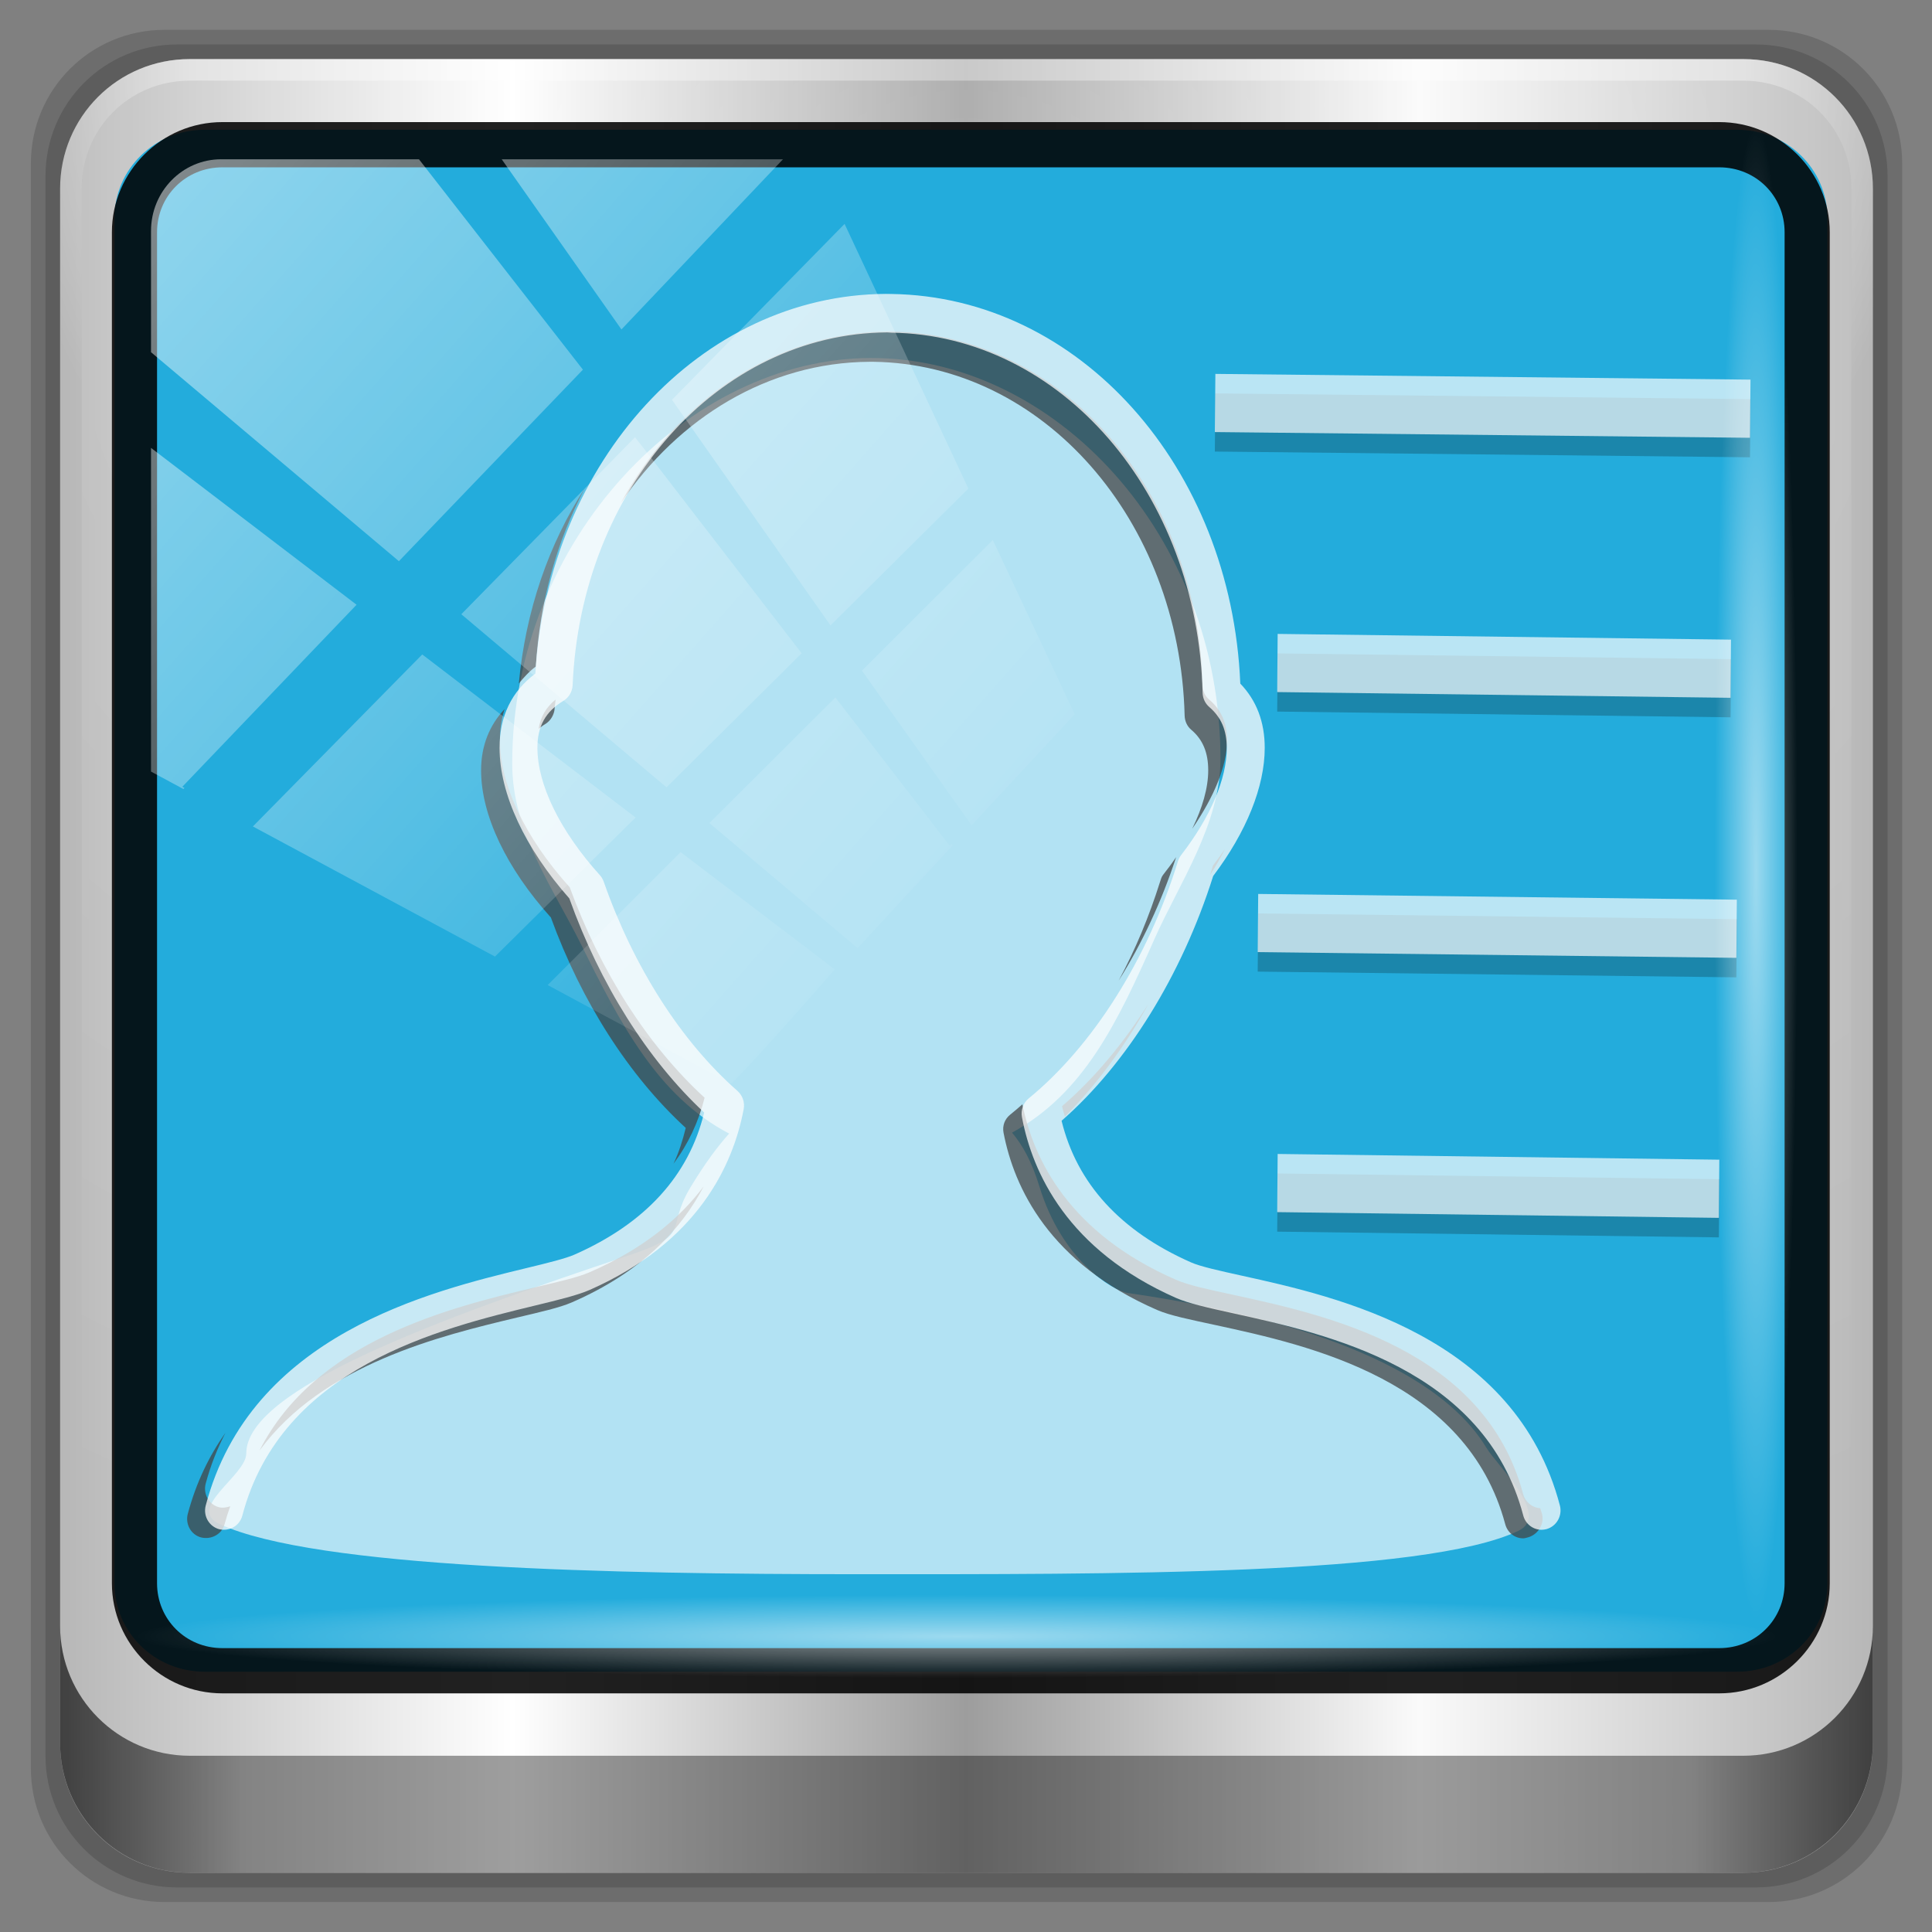 <?xml version="1.0" encoding="UTF-8" standalone="no"?>
<svg
   xmlns:dc="http://purl.org/dc/elements/1.1/"
   xmlns:cc="http://creativecommons.org/ns#"
   xmlns:rdf="http://www.w3.org/1999/02/22-rdf-syntax-ns#"
   xmlns:svg="http://www.w3.org/2000/svg"
   xmlns="http://www.w3.org/2000/svg"
   xmlns:xlink="http://www.w3.org/1999/xlink"
   xmlns:sodipodi="http://sodipodi.sourceforge.net/DTD/sodipodi-0.dtd"
   xmlns:inkscape="http://www.inkscape.org/namespaces/inkscape"
   height="32"
   width="32"
   inkscape:version="1.0beta2 (2b71d25d45, 2019-12-03)"
   sodipodi:docname="emblem-user.svg"
   id="svg6"
   version="1.1"
   viewBox="0 0 32 32">
  <rect x="0" y="0" width="32" height="32" fill="#808080" stroke="none"/>
  <sodipodi:namedview
     inkscape:document-rotation="0"
     inkscape:current-layer="g5148"
     inkscape:window-maximized="1"
     inkscape:window-y="21"
     inkscape:window-x="0"
     inkscape:cy="16"
     inkscape:cx="16"
     inkscape:zoom="12.453125"
     showgrid="false"
     id="namedview8"
     inkscape:window-height="1027"
     inkscape:window-width="1920"
     inkscape:pageshadow="2"
     inkscape:pageopacity="0"
     guidetolerance="10"
     gridtolerance="10"
     objecttolerance="10"
     borderopacity="1"
     bordercolor="#666666"
     pagecolor="#ffffff" />
  <defs
     id="defs3051">
    <style
       id="current-color-scheme"
       type="text/css">
      .ColorScheme-Text {
        color:#4d4d4d;
      }
      </style>
    <linearGradient
       inkscape:collect="always"
       id="linearGradient4133">
      <stop
         style="stop-color:#ffffff;stop-opacity:1;"
         offset="0"
         id="stop4135" />
      <stop
         style="stop-color:#ffffff;stop-opacity:0;"
         offset="1"
         id="stop4137" />
    </linearGradient>
    <linearGradient
       id="linearGradient5700">
      <stop
         id="stop5702"
         offset="0"
         style="stop-color:#ffffff;stop-opacity:0;" />
      <stop
         style="stop-color:#ffffff;stop-opacity:0.851;"
         offset="0.029"
         id="stop5704" />
      <stop
         id="stop5706"
         offset="0.052"
         style="stop-color:#ffffff;stop-opacity:0;" />
      <stop
         style="stop-color:#ffffff;stop-opacity:0;"
         offset="0.966"
         id="stop5712" />
      <stop
         style="stop-color:#ffffff;stop-opacity:0.851;"
         offset="0.979"
         id="stop5710" />
      <stop
         id="stop5708"
         offset="1"
         style="stop-color:#ffffff;stop-opacity:0;" />
    </linearGradient>
    <linearGradient
       id="linearGradient3921">
      <stop
         style="stop-color:#2cffee;stop-opacity:1;"
         offset="0"
         id="stop3923" />
      <stop
         style="stop-color:#00586e;stop-opacity:1;"
         offset="1"
         id="stop3925" />
    </linearGradient>
    <linearGradient
       id="linearGradient4091-0-3-0-7">
      <stop
         style="stop-color:#ffffff;stop-opacity:1;"
         offset="0"
         id="stop4093-3-6-4-2" />
      <stop
         id="stop4099-6-1-8-3"
         offset="0.8"
         style="stop-color:#ffffff;stop-opacity:1;" />
      <stop
         style="stop-color:#ffffff;stop-opacity:0;"
         offset="1"
         id="stop4095-1-0-7-9" />
    </linearGradient>
    <linearGradient
       id="linearGradient3832-0-6-1-1">
      <stop
         style="stop-color:#000000;stop-opacity:1;"
         offset="0"
         id="stop3834-6-3-7-1" />
      <stop
         id="stop3872-2-4"
         offset="0.1"
         style="stop-color:#000000;stop-opacity:0.588;" />
      <stop
         style="stop-color:#000000;stop-opacity:0.588;"
         offset="0.9"
         id="stop3844-6-2-7-6" />
      <stop
         style="stop-color:#000000;stop-opacity:1;"
         offset="1"
         id="stop3836-5-0-2-9" />
    </linearGradient>
    <linearGradient
       inkscape:collect="always"
       xlink:href="#linearGradient6139-0"
       id="linearGradient3923"
       x1="6"
       y1="47"
       x2="90"
       y2="47"
       gradientUnits="userSpaceOnUse" />
    <linearGradient
       id="linearGradient6139-0">
      <stop
         id="stop6141-2"
         offset="0"
         style="stop-color:#b7b7b7;stop-opacity:1;" />
      <stop
         style="stop-color:#ffffff;stop-opacity:1;"
         offset="0.25"
         id="stop6151-0" />
      <stop
         style="stop-color:#9d9d9d;stop-opacity:1;"
         offset="0.5"
         id="stop6147-1" />
      <stop
         id="stop6149-4"
         offset="0.75"
         style="stop-color:#fafafa;stop-opacity:1;" />
      <stop
         id="stop6143-4"
         offset="1"
         style="stop-color:#b7b7b7;stop-opacity:1;" />
    </linearGradient>
    <linearGradient
       inkscape:collect="always"
       xlink:href="#linearGradient6139-0"
       id="linearGradient4071"
       gradientUnits="userSpaceOnUse"
       gradientTransform="matrix(1.103,0,0,1.102,-38.5,-45.284)"
       x1="6"
       y1="47"
       x2="90"
       y2="47" />
    <radialGradient
       inkscape:collect="always"
       xlink:href="#linearGradient4133"
       id="radialGradient4073"
       gradientUnits="userSpaceOnUse"
       gradientTransform="matrix(0,1.786,-2.249,0,28.434,-312.482)"
       cx="158"
       cy="6.213"
       fx="158"
       fy="6.213"
       r="41" />
    <radialGradient
       inkscape:collect="always"
       xlink:href="#linearGradient4091-0-3-0-7"
       id="radialGradient4075"
       gradientUnits="userSpaceOnUse"
       gradientTransform="matrix(-1.183,0,0,-0.964,71.244,-65.804)"
       cx="48"
       cy="-27"
       fx="48"
       fy="-27"
       r="42" />
    <linearGradient
       inkscape:collect="always"
       xlink:href="#linearGradient4133"
       id="linearGradient4767"
       gradientUnits="userSpaceOnUse"
       x1="2.771"
       y1="-28.642"
       x2="50.528"
       y2="14.514" />
    <clipPath
       clipPathUnits="userSpaceOnUse"
       id="clipPath4156-4">
      <path
         style="opacity:0.6;fill:#ffffff;fill-opacity:1;stroke:none"
         d="m 27.046,-55.695 -14.214,13.321 h 0.061 l 15.653,21.771 10.231,-10.546 C 38.562,-32.302 27.468,-54.819 27.046,-55.695 Z M 9.647,-39.383 -5.241,-25.321 15.988,-7.806 26.372,-18.383 Z m 31.491,12.951 -9.741,9.714 8.945,12.458 7.781,-7.555 z m -49.84,4.379 -13.754,12.982 26.283,13.846 0.061,-0.062 -0.123,-0.062 L 13.599,-5.401 -8.702,-22.053 Z m 38.015,7.401 -9.803,9.775 11.579,9.559 7.628,-7.401 -8.669,-11.009 z m 20.187,5.674 -7.383,7.216 6.188,8.542 5.82,-6.137 z m -32.195,6.322 -9.557,9.498 13.662,7.185 7.934,-7.678 z m 23.312,2.374 -7.107,6.938 8.363,6.907 5.361,-5.674 -0.061,-0.092 -0.092,0.123 -6.464,-8.203 z m -8.73,8.542 -7.505,7.339 10.354,5.458 c 1.397,-1.321 5.675,-6.123 5.851,-6.322 z"
         id="path4158-0"
         inkscape:connector-curvature="0" />
    </clipPath>
    <linearGradient
       inkscape:collect="always"
       xlink:href="#linearGradient4133"
       id="linearGradient4112"
       gradientUnits="userSpaceOnUse"
       gradientTransform="matrix(1.138,0,0,1.142,-40.393,-45.011)"
       x1="45.999"
       y1="42.064"
       x2="76.198"
       y2="29.454" />
    <linearGradient
       gradientTransform="matrix(0.997,0,0,0.995,-33.374,-41.269)"
       inkscape:collect="always"
       xlink:href="#linearGradient3832-0-6-1-1"
       id="linearGradient4129"
       x1="1.5"
       y1="88.172"
       x2="94.5"
       y2="88.172"
       gradientUnits="userSpaceOnUse" />
    <radialGradient
       inkscape:collect="always"
       xlink:href="#linearGradient4133"
       id="radialGradient4139"
       cx="13.948"
       cy="44.893"
       fx="13.948"
       fy="44.893"
       r="43.199"
       gradientTransform="matrix(0.972,0,0,0.049,0.408,38.503)"
       gradientUnits="userSpaceOnUse" />
    <radialGradient
       inkscape:collect="always"
       xlink:href="#linearGradient4133"
       id="radialGradient4143"
       gradientUnits="userSpaceOnUse"
       gradientTransform="matrix(0.884,0,0,0.049,-10.686,-57.023)"
       cx="13.948"
       cy="44.893"
       fx="13.948"
       fy="44.893"
       r="43.199" />
    <radialGradient
       gradientUnits="userSpaceOnUse"
       gradientTransform="matrix(0.972,0,0,0.873,0.408,0.486)"
       r="45.056"
       fy="3.07"
       fx="14.693"
       cy="3.07"
       cx="14.693"
       id="radialGradient961"
       xlink:href="#linearGradient3921"
       inkscape:collect="always" />
  </defs>
  <g
     id="layer1"
     inkscape:label="Layer 1"
     transform="translate(2.418628e-7,80)">
    <g
       id="g5148"
       transform="matrix(1.003,0,0,1.005,33.489,-38.527)">
      <g
         id="g5766"
         transform="matrix(0.884,0,0,0.834,-3.526,5.008)" />
      <g
         transform="matrix(0.323,0,0,0.323,-22.099,-27.445)"
         id="g1090">
        <path
           inkscape:connector-curvature="0"
           id="path3288"
           d="m 55.463,-41.269 h -82.003 c -3.786,0 -6.834,3.043 -6.834,6.823 v 81.88 c 0,3.78 3.048,6.823 6.834,6.823 h 82.003 c 3.786,0 6.834,-3.043 6.834,-6.823 v -81.88 c 0,-3.78 -3.048,-6.823 -6.834,-6.823 z"
           style="display:inline;opacity:0.15;fill:#000000;fill-opacity:1;fill-rule:nonzero;stroke:none" />
        <path
           style="display:inline;opacity:0.15;fill:#000000;fill-opacity:1;fill-rule:nonzero;stroke:none"
           d="m 54.822,-40.522 h -80.722 c -3.727,0 -6.727,2.996 -6.727,6.717 v 80.6 c 0,3.721 3,6.717 6.727,6.717 h 80.722 c 3.727,0 6.727,-2.996 6.727,-6.717 v -80.6 c 0,-3.721 -3,-6.717 -6.727,-6.717 z"
           id="path4085"
           inkscape:connector-curvature="0" />
        <path
           style="display:inline;fill:url(#linearGradient4071);fill-opacity:1;fill-rule:nonzero;stroke:none;stroke-width:0.972"
           d="m 54.181,-39.776 h -79.441 c -3.668,0 -6.62,2.948 -6.62,6.61 v 79.321 c 0,3.662 2.953,6.61 6.62,6.61 h 79.441 c 3.668,0 6.62,-2.948 6.62,-6.61 v -79.321 c 0,-3.662 -2.953,-6.61 -6.62,-6.61 z"
           id="rect4251-1"
           inkscape:connector-curvature="0" />
        <path
           style="display:inline;opacity:0.2;fill:url(#radialGradient4073);fill-opacity:1;fill-rule:nonzero;stroke:none;stroke-width:1.103"
           d="m -25.259,-38.674 c -3.075,0 -5.517,2.438 -5.517,5.508 v 22.825 7.712 42.518 c 1.181,1.794 3.196,2.995 5.517,2.995 h 4.413 70.614 4.413 c 2.32,0 4.335,-1.201 5.517,-2.995 V -2.629 -10.34 -33.166 c 0,-3.071 -2.441,-5.508 -5.517,-5.508 z"
           id="path3400-6"
           inkscape:connector-curvature="0"
           sodipodi:nodetypes="sscccsccscccsss" />
        <path
           style="display:inline;opacity:0.45;fill:url(#radialGradient4075);fill-opacity:1;fill-rule:nonzero;stroke:none;stroke-width:1.103"
           d="m -25.259,-39.776 c -3.668,0 -6.62,2.948 -6.62,6.61 v 16.525 h 1.103 v -16.525 c 0,-3.071 2.441,-5.508 5.517,-5.508 h 79.441 c 3.075,0 5.517,2.438 5.517,5.508 v 16.525 h 1.103 v -16.525 c 0,-3.662 -2.953,-6.61 -6.62,-6.61 z"
           id="path4236-5"
           inkscape:connector-curvature="0" />
        <path
           sodipodi:nodetypes="sssssssss"
           inkscape:connector-curvature="0"
           style="color:#000000;display:inline;overflow:visible;visibility:visible;fill:#23acdc;fill-opacity:1;fill-rule:nonzero;stroke:none;stroke-width:1.944;marker:none;enable-background:accumulate"
           d="m -24.489,-36.17 h 78.352 c 2.553,0 4.609,2.005 4.609,4.496 v 69.683 c 0,2.491 -2.056,4.496 -4.609,4.496 h -78.352 c -2.553,0 -4.609,-2.005 -4.609,-4.496 v -69.683 c 0,-2.491 2.056,-4.496 4.609,-4.496 z"
           id="path4970" />
        <path
           sodipodi:nodetypes="ssscssssssssscsss"
           inkscape:connector-curvature="0"
           id="path5000"
           d="m 9.604,-24.525 c -9.373,0 -18.37,9.254 -18.37,20.701 0,3.49 2.102,6.361 3.535,9.249 2.005,4.042 3.907,7.715 7.555,9.623 -0.589,0.659 -1.229,1.509 -1.977,2.744 -1.311,2.166 0.139,2.374 -3.134,3.466 -9.842,3.286 -19.575,6.821 -19.575,10.11 0,1.133 -3.113,2.806 -1.35,3.611 4.898,2.237 19.938,2.552 32.641,2.552 12.85,0 28.938,0.077 33.75,-2.215 1.657,-0.789 -1.074,-3.297 -1.639,-4.236 C 39.357,28.282 34.709,24.916 22.719,23.184 21.949,23.073 19.348,21.542 18.186,17.744 17.798,16.475 17.318,15.625 16.788,15 c 3.678,-2.014 5.388,-5.617 7.283,-9.884 1.251,-2.817 3.373,-5.846 3.373,-9.18 0,-11.447 -8.466,-20.46 -17.839,-20.46 z"
           style="opacity:0.873;fill:#ffffff;fill-opacity:0.747;stroke:none;stroke-width:1.451" />
        <path
           inkscape:connector-curvature="0"
           id="path3437"
           d="m 10.424,-25.873 c -5.754,0.034 -10.795,3.533 -13.645,8.762 2.947,-4.369 7.553,-7.191 12.729,-7.221 0.01,0 0.183,0 0.193,0 8.67,0.12 15.661,8.052 15.911,18.053 0.008,0.277 0.124,0.544 0.338,0.722 0.607,0.513 0.868,1.187 0.868,2.07 0,0.898 -0.295,1.917 -0.82,2.985 1.113,-1.625 1.784,-3.2 1.784,-4.525 0,-0.883 -0.309,-1.557 -0.916,-2.07 -0.213,-0.178 -0.33,-0.445 -0.338,-0.722 -0.25,-10.001 -7.24,-17.933 -15.911,-18.053 -0.01,0 -0.183,0 -0.193,0 z m -15.477,7.992 c -1.842,2.847 -3.029,6.247 -3.375,9.965 0.243,-0.299 0.533,-0.621 0.868,-0.867 0.213,-3.332 1.073,-6.406 2.507,-9.099 z m -1.495,10.784 c -0.486,0.395 -0.766,0.876 -0.868,1.492 0.111,-0.086 0.205,-0.162 0.338,-0.241 0.281,-0.168 0.469,-0.493 0.482,-0.818 0.006,-0.146 0.039,-0.288 0.048,-0.433 z m -2.604,0.481 c -0.773,0.825 -1.205,1.866 -1.205,3.129 0,2.29 1.298,4.997 3.568,7.51 1.569,4.304 4,8.089 6.895,10.736 -0.159,0.644 -0.348,1.25 -0.627,1.829 0.748,-1 1.284,-2.13 1.591,-3.37 -2.895,-2.646 -5.326,-6.432 -6.895,-10.736 -2.27,-2.513 -3.568,-5.22 -3.568,-7.51 0,-0.574 0.08,-1.104 0.241,-1.589 z M 27.685,0.509 C 27.486,0.805 27.285,1.081 27.058,1.376 c -0.052,0.161 -0.09,0.321 -0.145,0.481 0.291,-0.447 0.546,-0.904 0.771,-1.348 z m -2.507,0.433 C 24.967,1.255 24.75,1.542 24.503,1.857 24.431,1.948 24.395,2.084 24.358,2.194 23.794,3.979 23.092,5.669 22.236,7.249 23.431,5.351 24.435,3.208 25.178,0.942 Z M 23.779,8.404 c -1.306,2.049 -2.786,3.833 -4.436,5.247 0.045,0.179 0.091,0.355 0.145,0.53 1.613,-1.603 3.071,-3.576 4.291,-5.777 z m -6.461,5.151 c -0.198,0.175 -0.424,0.367 -0.627,0.53 -0.279,0.225 -0.403,0.564 -0.338,0.915 0.539,2.809 2.333,6.652 7.859,9.051 0.653,0.283 1.704,0.493 2.989,0.77 4.802,1.038 12.83,2.807 14.802,10.158 0.116,0.432 0.49,0.722 0.916,0.722 0.083,0 0.156,-0.027 0.241,-0.048 0.518,-0.139 0.861,-0.687 0.723,-1.204 -0.027,-0.102 -0.067,-0.189 -0.096,-0.289 -0.406,-0.022 -0.756,-0.308 -0.868,-0.722 C 40.949,26.088 32.921,24.318 28.119,23.28 26.833,23.003 25.831,22.793 25.178,22.51 19.715,20.139 17.88,16.356 17.319,13.555 Z M 1.022,17.744 c -1.208,1.614 -3.071,3.184 -5.834,4.381 -0.624,0.269 -1.581,0.482 -2.796,0.77 -4.328,1.029 -11.217,2.703 -14.079,8.329 3.24,-4.412 9.255,-5.858 13.163,-6.788 1.216,-0.288 2.172,-0.501 2.796,-0.77 3.643,-1.579 5.639,-3.792 6.75,-5.921 z M -23.423,30.309 c -0.84,1.191 -1.498,2.537 -1.929,4.14 -0.138,0.517 0.157,1.064 0.675,1.204 0.52,0.13 1.07,-0.159 1.205,-0.674 0.085,-0.315 0.184,-0.619 0.289,-0.915 -0.177,0.061 -0.384,0.097 -0.579,0.048 -0.518,-0.139 -0.813,-0.687 -0.675,-1.204 0.257,-0.956 0.6,-1.795 1.013,-2.6 z"
           style="fill:#444444;fill-opacity:0.731;stroke-width:1.451" />
        <path
           style="fill:#fefefe;fill-opacity:0.751;stroke-width:1.451"
           inkscape:connector-curvature="0"
           d="m -23.749,35.233 c 0.52,0.132 1.051,-0.173 1.187,-0.698 1.997,-7.574 10.113,-9.537 14.964,-10.712 1.216,-0.294 2.175,-0.526 2.8,-0.8 5.526,-2.438 7.327,-6.36 7.866,-9.222 0.066,-0.345 -0.056,-0.7 -0.32,-0.932 -2.877,-2.525 -5.305,-6.315 -6.836,-10.674 -0.043,-0.124 -0.11,-0.238 -0.2,-0.337 -2.026,-2.239 -3.189,-4.606 -3.189,-6.492 0,-1.102 0.409,-1.841 1.33,-2.399 0.281,-0.171 0.458,-0.473 0.471,-0.804 0.428,-10.04 7.463,-17.943 16.09,-17.994 0.009,0 0.198,0.014 0.207,0.014 8.67,0.122 15.66,8.195 15.91,18.377 0.008,0.282 0.132,0.546 0.345,0.727 0.607,0.522 0.89,1.185 0.89,2.083 0,1.579 -0.828,3.52 -2.329,5.463 -0.072,0.093 -0.126,0.199 -0.163,0.311 -1.551,4.998 -4.335,9.411 -7.635,12.111 -0.279,0.229 -0.411,0.595 -0.345,0.952 0.539,2.86 2.34,6.78 7.866,9.222 0.653,0.288 1.667,0.512 2.953,0.794 4.802,1.056 12.839,2.828 14.811,10.312 0.116,0.44 0.508,0.729 0.935,0.729 0.083,0 0.167,-0.012 0.252,-0.034 0.518,-0.142 0.824,-0.682 0.686,-1.208 C 42.518,25.377 33.414,23.372 28.524,22.296 27.39,22.046 26.411,21.831 25.934,21.618 c -3.606,-1.593 -5.828,-4.019 -6.613,-7.223 3.348,-2.923 6.15,-7.432 7.751,-12.49 1.7,-2.247 2.635,-4.561 2.635,-6.538 0,-1.319 -0.419,-2.418 -1.249,-3.278 C 27.997,-18.955 20.243,-27.653 10.621,-27.792 l -0.289,-0.004 c -9.448,0.051 -17.234,8.52 -17.915,19.374 -1.214,0.907 -1.83,2.178 -1.83,3.792 0,2.332 1.297,5.12 3.567,7.679 1.569,4.381 4,8.231 6.894,10.925 -0.781,3.217 -3.005,5.651 -6.619,7.245 -0.467,0.207 -1.398,0.434 -2.476,0.694 -4.927,1.19 -14.093,3.408 -16.389,12.115 -0.138,0.526 0.169,1.064 0.686,1.206 z"
           id="path5008" />
        <path
           style="color:#000000;font-style:normal;font-variant:normal;font-weight:normal;font-stretch:normal;font-size:medium;line-height:normal;font-family:sans-serif;font-variant-ligatures:normal;font-variant-position:normal;font-variant-caps:normal;font-variant-numeric:normal;font-variant-alternates:normal;font-feature-settings:normal;text-indent:0;text-align:start;text-decoration:none;text-decoration-line:none;text-decoration-style:solid;text-decoration-color:#000000;letter-spacing:normal;word-spacing:normal;text-transform:none;writing-mode:lr-tb;direction:ltr;text-orientation:mixed;dominant-baseline:auto;baseline-shift:baseline;text-anchor:start;white-space:normal;shape-padding:0;clip-rule:nonzero;display:inline;overflow:visible;visibility:visible;opacity:0.224;isolation:auto;mix-blend-mode:normal;color-interpolation:sRGB;color-interpolation-filters:linearRGB;solid-color:#000000;solid-opacity:1;vector-effect:none;fill:#010101;fill-opacity:1;fill-rule:evenodd;stroke:none;stroke-width:2.877;stroke-linecap:butt;stroke-linejoin:miter;stroke-miterlimit:4;stroke-dasharray:none;stroke-dashoffset:0;stroke-opacity:1;color-rendering:auto;image-rendering:auto;shape-rendering:auto;text-rendering:auto;enable-background:accumulate"
           d="m 27.184,-22.719 -0.027,2.968 27.359,0.292 0.027,-2.968 z"
           id="path988"
           inkscape:connector-curvature="0" />
        <path
           inkscape:connector-curvature="0"
           id="path963"
           d="m 27.184,-23.714 -0.027,2.968 27.359,0.292 0.027,-2.968 z"
           style="color:#000000;font-style:normal;font-variant:normal;font-weight:normal;font-stretch:normal;font-size:medium;line-height:normal;font-family:sans-serif;font-variant-ligatures:normal;font-variant-position:normal;font-variant-caps:normal;font-variant-numeric:normal;font-variant-alternates:normal;font-feature-settings:normal;text-indent:0;text-align:start;text-decoration:none;text-decoration-line:none;text-decoration-style:solid;text-decoration-color:#000000;letter-spacing:normal;word-spacing:normal;text-transform:none;writing-mode:lr-tb;direction:ltr;text-orientation:mixed;dominant-baseline:auto;baseline-shift:baseline;text-anchor:start;white-space:normal;shape-padding:0;clip-rule:nonzero;display:inline;overflow:visible;visibility:visible;opacity:0.686;isolation:auto;mix-blend-mode:normal;color-interpolation:sRGB;color-interpolation-filters:linearRGB;solid-color:#000000;solid-opacity:1;vector-effect:none;fill:#ffffff;fill-opacity:1;fill-rule:evenodd;stroke:none;stroke-width:2.877;stroke-linecap:butt;stroke-linejoin:miter;stroke-miterlimit:4;stroke-dasharray:none;stroke-dashoffset:0;stroke-opacity:1;color-rendering:auto;image-rendering:auto;shape-rendering:auto;text-rendering:auto;enable-background:accumulate" />
        <path
           inkscape:connector-curvature="0"
           id="path990"
           d="m 30.368,-9.452 -0.023,2.968 23.178,0.292 0.023,-2.968 z"
           style="color:#000000;font-style:normal;font-variant:normal;font-weight:normal;font-stretch:normal;font-size:medium;line-height:normal;font-family:sans-serif;font-variant-ligatures:normal;font-variant-position:normal;font-variant-caps:normal;font-variant-numeric:normal;font-variant-alternates:normal;font-feature-settings:normal;text-indent:0;text-align:start;text-decoration:none;text-decoration-line:none;text-decoration-style:solid;text-decoration-color:#000000;letter-spacing:normal;word-spacing:normal;text-transform:none;writing-mode:lr-tb;direction:ltr;text-orientation:mixed;dominant-baseline:auto;baseline-shift:baseline;text-anchor:start;white-space:normal;shape-padding:0;clip-rule:nonzero;display:inline;overflow:visible;visibility:visible;opacity:0.224;isolation:auto;mix-blend-mode:normal;color-interpolation:sRGB;color-interpolation-filters:linearRGB;solid-color:#000000;solid-opacity:1;vector-effect:none;fill:#010101;fill-opacity:1;fill-rule:evenodd;stroke:none;stroke-width:2.648;stroke-linecap:butt;stroke-linejoin:miter;stroke-miterlimit:4;stroke-dasharray:none;stroke-dashoffset:0;stroke-opacity:1;color-rendering:auto;image-rendering:auto;shape-rendering:auto;text-rendering:auto;enable-background:accumulate" />
        <path
           inkscape:connector-curvature="0"
           id="path4989"
           d="m -23.583,-36.562 c -3.106,0 -5.649,2.527 -5.649,5.618 v 68.936 c 0,3.091 2.543,5.618 5.649,5.618 h 76.528 c 3.106,0 5.649,-2.527 5.649,-5.618 v -68.936 c 0,-3.091 -2.543,-5.618 -5.649,-5.618 z m 0,2.308 h 76.528 c 1.882,0 3.341,1.473 3.341,3.31 v 68.936 c 0,1.837 -1.459,3.31 -3.341,3.31 h -76.528 c -1.882,0 -3.341,-1.473 -3.341,-3.31 v -68.936 c 0,-1.837 1.459,-3.31 3.341,-3.31 z"
           style="color:#000000;font-style:normal;font-variant:normal;font-weight:normal;font-stretch:normal;font-size:medium;line-height:normal;font-family:Sans;-inkscape-font-specification:Sans;text-indent:0;text-align:start;text-decoration:none;text-decoration-line:none;letter-spacing:normal;word-spacing:normal;text-transform:none;writing-mode:lr-tb;direction:ltr;baseline-shift:baseline;text-anchor:start;display:inline;overflow:visible;visibility:visible;fill:#000000;fill-opacity:0.871;stroke:none;stroke-width:2.308;marker:none;enable-background:accumulate" />
        <path
           inkscape:connector-curvature="0"
           style="display:inline;opacity:0.65;fill:url(#linearGradient4129);fill-opacity:1;fill-rule:nonzero;stroke:none;stroke-width:0.996"
           d="m -31.88,40.171 v 5.97 c 0,3.662 2.966,6.623 6.633,6.623 h 79.414 c 3.668,0 6.633,-2.961 6.633,-6.623 v -5.97 c 0,3.662 -2.966,6.623 -6.633,6.623 h -79.414 c -3.668,0 -6.633,-2.961 -6.633,-6.623 z"
           id="path4118" />
        <rect
           style="opacity:0.55;fill:url(#radialGradient4139);fill-opacity:1;stroke:none;stroke-width:0.972"
           id="rect4131"
           width="83.961"
           height="4.229"
           x="-28.018"
           y="38.585"
           rx="0"
           ry="4.229" />
        <path
           style="color:#000000;font-style:normal;font-variant:normal;font-weight:normal;font-stretch:normal;font-size:medium;line-height:normal;font-family:sans-serif;font-variant-ligatures:normal;font-variant-position:normal;font-variant-caps:normal;font-variant-numeric:normal;font-variant-alternates:normal;font-feature-settings:normal;text-indent:0;text-align:start;text-decoration:none;text-decoration-line:none;text-decoration-style:solid;text-decoration-color:#000000;letter-spacing:normal;word-spacing:normal;text-transform:none;writing-mode:lr-tb;direction:ltr;text-orientation:mixed;dominant-baseline:auto;baseline-shift:baseline;text-anchor:start;white-space:normal;shape-padding:0;clip-rule:nonzero;display:inline;overflow:visible;visibility:visible;opacity:0.224;isolation:auto;mix-blend-mode:normal;color-interpolation:sRGB;color-interpolation-filters:linearRGB;solid-color:#000000;solid-opacity:1;vector-effect:none;fill:#010101;fill-opacity:1;fill-rule:evenodd;stroke:none;stroke-width:2.721;stroke-linecap:butt;stroke-linejoin:miter;stroke-miterlimit:4;stroke-dasharray:none;stroke-dashoffset:0;stroke-opacity:1;color-rendering:auto;image-rendering:auto;shape-rendering:auto;text-rendering:auto;enable-background:accumulate"
           d="m 29.373,3.816 -0.025,2.968 24.472,0.292 0.025,-2.968 z"
           id="path992"
           inkscape:connector-curvature="0" />
        <rect
           ry="4.235"
           rx="0"
           y="-56.94"
           x="-36.542"
           height="4.235"
           width="76.371"
           id="rect4141"
           style="opacity:0.55;fill:url(#radialGradient4143);fill-opacity:1;stroke:none;stroke-width:0.972"
           transform="rotate(90)" />
        <path
           inkscape:connector-curvature="0"
           id="path994"
           d="m 30.368,17.084 -0.023,2.968 22.58,0.292 0.023,-2.968 z"
           style="color:#000000;font-style:normal;font-variant:normal;font-weight:normal;font-stretch:normal;font-size:medium;line-height:normal;font-family:sans-serif;font-variant-ligatures:normal;font-variant-position:normal;font-variant-caps:normal;font-variant-numeric:normal;font-variant-alternates:normal;font-feature-settings:normal;text-indent:0;text-align:start;text-decoration:none;text-decoration-line:none;text-decoration-style:solid;text-decoration-color:#000000;letter-spacing:normal;word-spacing:normal;text-transform:none;writing-mode:lr-tb;direction:ltr;text-orientation:mixed;dominant-baseline:auto;baseline-shift:baseline;text-anchor:start;white-space:normal;shape-padding:0;clip-rule:nonzero;display:inline;overflow:visible;visibility:visible;opacity:0.224;isolation:auto;mix-blend-mode:normal;color-interpolation:sRGB;color-interpolation-filters:linearRGB;solid-color:#000000;solid-opacity:1;vector-effect:none;fill:#010101;fill-opacity:1;fill-rule:evenodd;stroke:none;stroke-width:2.614;stroke-linecap:butt;stroke-linejoin:miter;stroke-miterlimit:4;stroke-dasharray:none;stroke-dashoffset:0;stroke-opacity:1;color-rendering:auto;image-rendering:auto;shape-rendering:auto;text-rendering:auto;enable-background:accumulate" />
        <path
           style="color:#000000;font-style:normal;font-variant:normal;font-weight:normal;font-stretch:normal;font-size:medium;line-height:normal;font-family:sans-serif;font-variant-ligatures:normal;font-variant-position:normal;font-variant-caps:normal;font-variant-numeric:normal;font-variant-alternates:normal;font-feature-settings:normal;text-indent:0;text-align:start;text-decoration:none;text-decoration-line:none;text-decoration-style:solid;text-decoration-color:#000000;letter-spacing:normal;word-spacing:normal;text-transform:none;writing-mode:lr-tb;direction:ltr;text-orientation:mixed;dominant-baseline:auto;baseline-shift:baseline;text-anchor:start;white-space:normal;shape-padding:0;clip-rule:nonzero;display:inline;overflow:visible;visibility:visible;opacity:0.686;isolation:auto;mix-blend-mode:normal;color-interpolation:sRGB;color-interpolation-filters:linearRGB;solid-color:#000000;solid-opacity:1;vector-effect:none;fill:#ffffff;fill-opacity:1;fill-rule:evenodd;stroke:none;stroke-width:2.648;stroke-linecap:butt;stroke-linejoin:miter;stroke-miterlimit:4;stroke-dasharray:none;stroke-dashoffset:0;stroke-opacity:1;color-rendering:auto;image-rendering:auto;shape-rendering:auto;text-rendering:auto;enable-background:accumulate"
           d="m 30.368,-10.447 -0.023,2.968 23.178,0.292 0.023,-2.968 z"
           id="path982"
           inkscape:connector-curvature="0" />
        <path
           inkscape:connector-curvature="0"
           id="path984"
           d="m 29.373,2.821 -0.025,2.968 24.472,0.292 0.025,-2.968 z"
           style="color:#000000;font-style:normal;font-variant:normal;font-weight:normal;font-stretch:normal;font-size:medium;line-height:normal;font-family:sans-serif;font-variant-ligatures:normal;font-variant-position:normal;font-variant-caps:normal;font-variant-numeric:normal;font-variant-alternates:normal;font-feature-settings:normal;text-indent:0;text-align:start;text-decoration:none;text-decoration-line:none;text-decoration-style:solid;text-decoration-color:#000000;letter-spacing:normal;word-spacing:normal;text-transform:none;writing-mode:lr-tb;direction:ltr;text-orientation:mixed;dominant-baseline:auto;baseline-shift:baseline;text-anchor:start;white-space:normal;shape-padding:0;clip-rule:nonzero;display:inline;overflow:visible;visibility:visible;opacity:0.686;isolation:auto;mix-blend-mode:normal;color-interpolation:sRGB;color-interpolation-filters:linearRGB;solid-color:#000000;solid-opacity:1;vector-effect:none;fill:#ffffff;fill-opacity:1;fill-rule:evenodd;stroke:none;stroke-width:2.721;stroke-linecap:butt;stroke-linejoin:miter;stroke-miterlimit:4;stroke-dasharray:none;stroke-dashoffset:0;stroke-opacity:1;color-rendering:auto;image-rendering:auto;shape-rendering:auto;text-rendering:auto;enable-background:accumulate" />
        <path
           style="color:#000000;font-style:normal;font-variant:normal;font-weight:normal;font-stretch:normal;font-size:medium;line-height:normal;font-family:sans-serif;font-variant-ligatures:normal;font-variant-position:normal;font-variant-caps:normal;font-variant-numeric:normal;font-variant-alternates:normal;font-feature-settings:normal;text-indent:0;text-align:start;text-decoration:none;text-decoration-line:none;text-decoration-style:solid;text-decoration-color:#000000;letter-spacing:normal;word-spacing:normal;text-transform:none;writing-mode:lr-tb;direction:ltr;text-orientation:mixed;dominant-baseline:auto;baseline-shift:baseline;text-anchor:start;white-space:normal;shape-padding:0;clip-rule:nonzero;display:inline;overflow:visible;visibility:visible;opacity:0.686;isolation:auto;mix-blend-mode:normal;color-interpolation:sRGB;color-interpolation-filters:linearRGB;solid-color:#000000;solid-opacity:1;vector-effect:none;fill:#ffffff;fill-opacity:1;fill-rule:evenodd;stroke:none;stroke-width:2.614;stroke-linecap:butt;stroke-linejoin:miter;stroke-miterlimit:4;stroke-dasharray:none;stroke-dashoffset:0;stroke-opacity:1;color-rendering:auto;image-rendering:auto;shape-rendering:auto;text-rendering:auto;enable-background:accumulate"
           d="m 30.368,16.088 -0.023,2.968 22.58,0.292 0.023,-2.968 z"
           id="path986"
           inkscape:connector-curvature="0" />
        <g
           transform="matrix(0.906,0,0,0.924,-27.685,-5.651)"
           id="g4324"
           style="opacity:0.7">
          <rect
             clip-path="url(#clipPath4156-4)"
             ry="3.957"
             rx="3.957"
             y="-30"
             x="2"
             height="92"
             width="92"
             id="rect4146"
             style="opacity:0.7;fill:url(#linearGradient4767);fill-opacity:1;stroke:none"
             transform="translate(-1.5,-1.4)" />
        </g>
      </g>
    </g>
  </g>
</svg>
